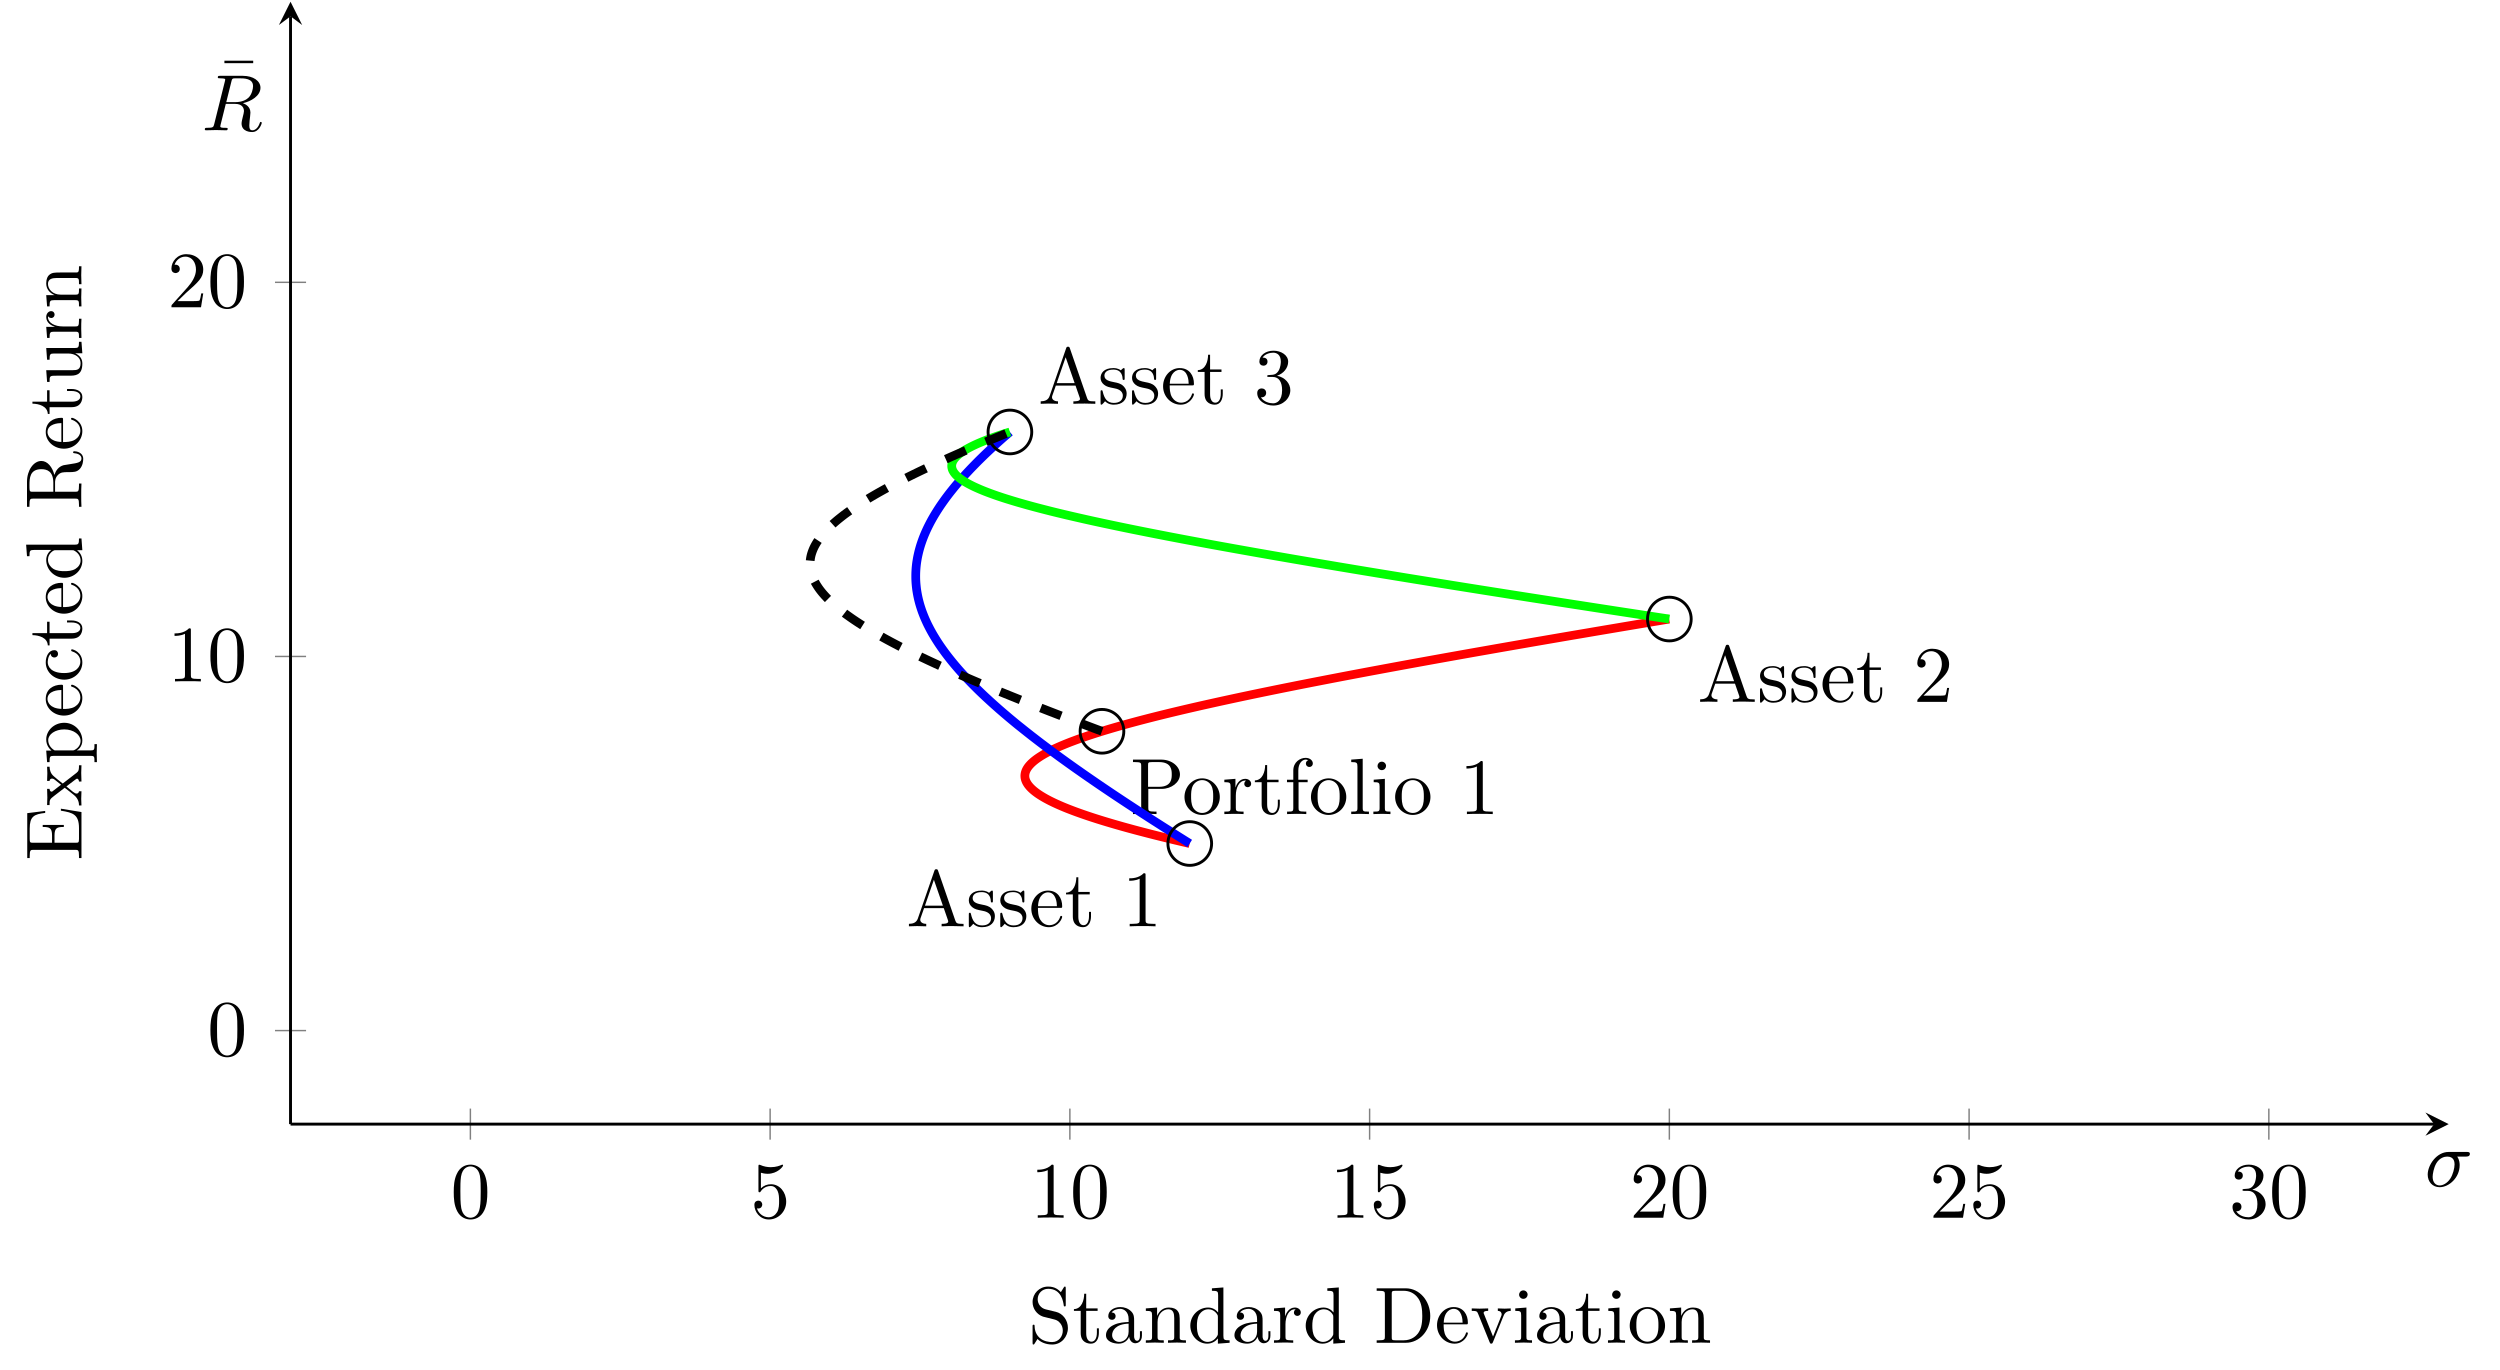 <?xml version='1.0' encoding='UTF-8'?>
<!-- This file was generated by dvisvgm 3.2.2 -->
<svg version='1.1' xmlns='http://www.w3.org/2000/svg' xmlns:xlink='http://www.w3.org/1999/xlink' width='342.015pt' height='187.369pt' viewBox='0 -187.369 342.015 187.369'>
<defs>
<path id='g12-49' d='M4.571 0V-.338H4.222C3.24-.338 3.207-.458 3.207-.862V-6.982C3.207-7.244 3.207-7.265 2.956-7.265C2.28-6.567 1.32-6.567 .971-6.567V-6.229C1.189-6.229 1.833-6.229 2.4-6.513V-.862C2.4-.469 2.367-.338 1.385-.338H1.036V0C1.418-.033 2.367-.033 2.804-.033S4.189-.033 4.571 0Z'/>
<path id='g12-50' d='M4.898-1.898H4.625C4.571-1.571 4.495-1.091 4.385-.927C4.309-.84 3.589-.84 3.349-.84H1.385L2.542-1.964C4.244-3.469 4.898-4.058 4.898-5.149C4.898-6.393 3.916-7.265 2.585-7.265C1.353-7.265 .545-6.262 .545-5.291C.545-4.68 1.091-4.68 1.124-4.68C1.309-4.68 1.691-4.811 1.691-5.258C1.691-5.542 1.495-5.825 1.113-5.825C1.025-5.825 1.004-5.825 .971-5.815C1.222-6.524 1.811-6.927 2.444-6.927C3.436-6.927 3.905-6.044 3.905-5.149C3.905-4.276 3.36-3.415 2.76-2.738L.665-.404C.545-.284 .545-.262 .545 0H4.593L4.898-1.898Z'/>
<path id='g12-51' d='M4.985-1.865C4.985-2.76 4.298-3.611 3.164-3.84C4.058-4.135 4.691-4.898 4.691-5.76C4.691-6.655 3.731-7.265 2.684-7.265C1.582-7.265 .753-6.611 .753-5.782C.753-5.422 .993-5.215 1.309-5.215C1.647-5.215 1.865-5.455 1.865-5.771C1.865-6.316 1.353-6.316 1.189-6.316C1.527-6.851 2.247-6.993 2.64-6.993C3.087-6.993 3.687-6.753 3.687-5.771C3.687-5.64 3.665-5.007 3.382-4.527C3.055-4.004 2.684-3.971 2.411-3.96C2.324-3.949 2.062-3.927 1.985-3.927C1.898-3.916 1.822-3.905 1.822-3.796C1.822-3.676 1.898-3.676 2.084-3.676H2.564C3.458-3.676 3.862-2.935 3.862-1.865C3.862-.382 3.109-.065 2.629-.065C2.16-.065 1.342-.251 .96-.895C1.342-.84 1.68-1.08 1.68-1.495C1.68-1.887 1.385-2.105 1.069-2.105C.807-2.105 .458-1.953 .458-1.473C.458-.48 1.473 .24 2.662 .24C3.993 .24 4.985-.753 4.985-1.865Z'/>
<path id='g12-65' d='M7.822 0V-.338H7.625C6.971-.338 6.818-.415 6.698-.775L4.342-7.593C4.287-7.735 4.265-7.811 4.091-7.811S3.884-7.745 3.829-7.593L1.571-1.069C1.375-.513 .938-.349 .349-.338V0L1.462-.033L2.716 0V-.338C2.171-.338 1.898-.611 1.898-.895C1.898-.927 1.909-1.036 1.92-1.058L2.422-2.487H5.116L5.695-.818C5.705-.775 5.727-.709 5.727-.665C5.727-.338 5.116-.338 4.822-.338V0C5.215-.033 5.978-.033 6.393-.033L7.822 0ZM4.996-2.825H2.542L3.764-6.371L4.996-2.825Z'/>
<path id='g12-68' d='M7.713-3.665C7.713-5.738 6.24-7.451 4.375-7.451H.382V-7.113H.644C1.484-7.113 1.505-6.993 1.505-6.6V-.851C1.505-.458 1.484-.338 .644-.338H.382V0H4.375C6.207 0 7.713-1.615 7.713-3.665ZM6.622-3.665C6.622-2.455 6.415-1.8 6.022-1.265C5.804-.971 5.182-.338 4.08-.338H2.978C2.465-.338 2.444-.415 2.444-.775V-6.676C2.444-7.036 2.465-7.113 2.978-7.113H4.069C4.745-7.113 5.498-6.873 6.055-6.098C6.524-5.455 6.622-4.516 6.622-3.665Z'/>
<path id='g12-69' d='M7.113-2.815H6.84C6.567-1.135 6.316-.338 4.44-.338H2.989C2.476-.338 2.455-.415 2.455-.775V-3.687H3.436C4.495-3.687 4.615-3.338 4.615-2.411H4.887V-5.302H4.615C4.615-4.364 4.495-4.025 3.436-4.025H2.455V-6.644C2.455-7.004 2.476-7.08 2.989-7.08H4.396C6.065-7.08 6.36-6.48 6.535-4.964H6.807L6.502-7.418H.36V-7.08H.622C1.462-7.08 1.484-6.96 1.484-6.567V-.851C1.484-.458 1.462-.338 .622-.338H.36V0H6.655L7.113-2.815Z'/>
<path id='g12-80' d='M6.807-5.422C6.807-6.491 5.727-7.451 4.233-7.451H.382V-7.113H.644C1.484-7.113 1.505-6.993 1.505-6.6V-.851C1.505-.458 1.484-.338 .644-.338H.382V0C.764-.033 1.571-.033 1.985-.033S3.218-.033 3.6 0V-.338H3.338C2.498-.338 2.476-.458 2.476-.851V-3.447H4.32C5.629-3.447 6.807-4.331 6.807-5.422ZM5.684-5.422C5.684-4.909 5.684-3.731 3.949-3.731H2.444V-6.676C2.444-7.036 2.465-7.113 2.978-7.113H3.949C5.684-7.113 5.684-5.956 5.684-5.422Z'/>
<path id='g12-82' d='M7.985-.96C7.985-1.025 7.985-1.145 7.844-1.145C7.724-1.145 7.724-1.047 7.713-.971C7.647-.196 7.265 0 6.993 0C6.458 0 6.371-.556 6.218-1.571L6.076-2.444C5.88-3.142 5.345-3.502 4.745-3.709C5.804-3.971 6.655-4.636 6.655-5.487C6.655-6.535 5.411-7.451 3.807-7.451H.382V-7.113H.644C1.484-7.113 1.505-6.993 1.505-6.6V-.851C1.505-.458 1.484-.338 .644-.338H.382V0C.775-.033 1.549-.033 1.975-.033S3.175-.033 3.567 0V-.338H3.305C2.465-.338 2.444-.458 2.444-.851V-3.611H3.698C3.873-3.611 4.331-3.611 4.713-3.24C5.127-2.847 5.127-2.509 5.127-1.778C5.127-1.069 5.127-.633 5.575-.218C6.022 .175 6.622 .24 6.949 .24C7.8 .24 7.985-.655 7.985-.96ZM5.531-5.487C5.531-4.735 5.269-3.851 3.655-3.851H2.444V-6.676C2.444-6.927 2.444-7.058 2.684-7.091C2.793-7.113 3.109-7.113 3.327-7.113C4.309-7.113 5.531-7.069 5.531-5.487Z'/>
<path id='g12-83' d='M5.444-2.029C5.444-3.12 4.724-4.015 3.807-4.233L2.411-4.571C1.735-4.735 1.309-5.324 1.309-5.956C1.309-6.72 1.898-7.385 2.749-7.385C4.571-7.385 4.811-5.596 4.876-5.105C4.887-5.04 4.887-4.975 5.007-4.975C5.149-4.975 5.149-5.029 5.149-5.236V-7.429C5.149-7.615 5.149-7.691 5.029-7.691C4.953-7.691 4.942-7.68 4.865-7.549L4.484-6.927C4.156-7.244 3.709-7.691 2.738-7.691C1.527-7.691 .611-6.731 .611-5.575C.611-4.669 1.189-3.873 2.04-3.578C2.16-3.535 2.716-3.404 3.48-3.218C3.775-3.142 4.102-3.065 4.407-2.662C4.636-2.378 4.745-2.018 4.745-1.658C4.745-.884 4.2-.098 3.284-.098C2.967-.098 2.138-.153 1.56-.687C.927-1.276 .895-1.975 .884-2.367C.873-2.476 .785-2.476 .753-2.476C.611-2.476 .611-2.4 .611-2.204V-.022C.611 .164 .611 .24 .731 .24C.807 .24 .818 .218 .895 .098C.895 .098 .927 .055 1.287-.524C1.625-.153 2.324 .24 3.295 .24C4.571 .24 5.444-.829 5.444-2.029Z'/>
<path id='g12-97' d='M5.269-.971V-1.582H4.996V-.971C4.996-.338 4.724-.273 4.604-.273C4.244-.273 4.2-.764 4.2-.818V-3C4.2-3.458 4.2-3.884 3.807-4.287C3.382-4.713 2.836-4.887 2.313-4.887C1.418-4.887 .665-4.375 .665-3.655C.665-3.327 .884-3.142 1.167-3.142C1.473-3.142 1.669-3.36 1.669-3.644C1.669-3.775 1.615-4.135 1.113-4.145C1.407-4.527 1.942-4.647 2.291-4.647C2.825-4.647 3.447-4.222 3.447-3.251V-2.847C2.891-2.815 2.127-2.782 1.44-2.455C.622-2.084 .349-1.516 .349-1.036C.349-.153 1.407 .12 2.095 .12C2.815 .12 3.316-.316 3.524-.829C3.567-.393 3.862 .065 4.375 .065C4.604 .065 5.269-.087 5.269-.971ZM3.447-1.527C3.447-.491 2.662-.12 2.171-.12C1.636-.12 1.189-.502 1.189-1.047C1.189-1.647 1.647-2.553 3.447-2.618V-1.527Z'/>
<path id='g12-99' d='M4.527-1.298C4.527-1.407 4.418-1.407 4.385-1.407C4.287-1.407 4.265-1.364 4.244-1.298C3.927-.284 3.218-.153 2.815-.153C2.236-.153 1.276-.622 1.276-2.378C1.276-4.156 2.171-4.615 2.749-4.615C2.847-4.615 3.535-4.604 3.916-4.211C3.469-4.178 3.404-3.851 3.404-3.709C3.404-3.425 3.6-3.207 3.905-3.207C4.189-3.207 4.407-3.393 4.407-3.72C4.407-4.462 3.578-4.887 2.738-4.887C1.375-4.887 .371-3.709 .371-2.356C.371-.96 1.451 .12 2.716 .12C4.178 .12 4.527-1.189 4.527-1.298Z'/>
<path id='g12-100' d='M5.749 0V-.338C4.985-.338 4.898-.415 4.898-.949V-7.571L3.327-7.451V-7.113C4.091-7.113 4.178-7.036 4.178-6.502V-4.145C3.862-4.538 3.393-4.822 2.804-4.822C1.516-4.822 .371-3.753 .371-2.345C.371-.96 1.44 .12 2.684 .12C3.382 .12 3.873-.251 4.145-.6V.12L5.749 0ZM4.145-1.287C4.145-1.091 4.145-1.069 4.025-.884C3.698-.36 3.207-.12 2.738-.12C2.247-.12 1.855-.404 1.593-.818C1.309-1.265 1.276-1.887 1.276-2.335C1.276-2.738 1.298-3.393 1.615-3.884C1.844-4.222 2.258-4.582 2.847-4.582C3.229-4.582 3.687-4.418 4.025-3.927C4.145-3.742 4.145-3.72 4.145-3.524V-1.287Z'/>
<path id='g12-101' d='M4.527-1.298C4.527-1.407 4.44-1.429 4.385-1.429C4.287-1.429 4.265-1.364 4.244-1.276C3.862-.153 2.88-.153 2.771-.153C2.225-.153 1.789-.48 1.538-.884C1.211-1.407 1.211-2.127 1.211-2.52H4.255C4.495-2.52 4.527-2.52 4.527-2.749C4.527-3.829 3.938-4.887 2.575-4.887C1.309-4.887 .305-3.764 .305-2.4C.305-.938 1.451 .12 2.705 .12C4.036 .12 4.527-1.091 4.527-1.298ZM3.807-2.749H1.222C1.287-4.375 2.204-4.647 2.575-4.647C3.698-4.647 3.807-3.175 3.807-2.749Z'/>
<path id='g12-102' d='M3.895-6.927C3.895-7.331 3.491-7.691 2.913-7.691C2.149-7.691 1.222-7.113 1.222-5.956V-4.702H.36V-4.364H1.222V-.829C1.222-.338 1.102-.338 .371-.338V0L1.615-.033C2.051-.033 2.564-.033 3 0V-.338H2.771C1.964-.338 1.942-.458 1.942-.851V-4.364H3.185V-4.702H1.909V-5.967C1.909-6.927 2.433-7.451 2.913-7.451C2.945-7.451 3.109-7.451 3.273-7.375C3.142-7.331 2.945-7.189 2.945-6.916C2.945-6.665 3.12-6.447 3.415-6.447C3.731-6.447 3.895-6.665 3.895-6.927Z'/>
<path id='g12-105' d='M2.695 0V-.338C1.975-.338 1.931-.393 1.931-.818V-4.822L.404-4.702V-4.364C1.113-4.364 1.211-4.298 1.211-3.764V-.829C1.211-.338 1.091-.338 .36-.338V0L1.56-.033C1.942-.033 2.324-.011 2.695 0ZM2.095-6.589C2.095-6.884 1.844-7.167 1.516-7.167C1.145-7.167 .927-6.862 .927-6.589C.927-6.295 1.178-6.011 1.505-6.011C1.876-6.011 2.095-6.316 2.095-6.589Z'/>
<path id='g12-108' d='M2.782 0V-.338C2.051-.338 1.931-.338 1.931-.829V-7.571L.36-7.451V-7.113C1.124-7.113 1.211-7.036 1.211-6.502V-.829C1.211-.338 1.091-.338 .36-.338V0L1.571-.033L2.782 0Z'/>
<path id='g12-110' d='M5.836 0V-.338C5.269-.338 4.996-.338 4.985-.665V-2.749C4.985-3.687 4.985-4.025 4.647-4.418C4.495-4.604 4.135-4.822 3.502-4.822C2.705-4.822 2.193-4.353 1.887-3.676V-4.822L.349-4.702V-4.364C1.113-4.364 1.2-4.287 1.2-3.753V-.829C1.2-.338 1.08-.338 .349-.338V0L1.582-.033L2.804 0V-.338C2.073-.338 1.953-.338 1.953-.829V-2.836C1.953-3.971 2.727-4.582 3.425-4.582C4.113-4.582 4.233-3.993 4.233-3.371V-.829C4.233-.338 4.113-.338 3.382-.338V0L4.615-.033L5.836 0Z'/>
<path id='g12-111' d='M5.138-2.335C5.138-3.731 4.047-4.887 2.727-4.887C1.364-4.887 .305-3.698 .305-2.335C.305-.927 1.44 .12 2.716 .12C4.036 .12 5.138-.949 5.138-2.335ZM4.233-2.422C4.233-2.029 4.233-1.44 3.993-.96C3.753-.469 3.273-.153 2.727-.153C2.258-.153 1.778-.382 1.484-.884C1.211-1.364 1.211-2.029 1.211-2.422C1.211-2.847 1.211-3.436 1.473-3.916C1.767-4.418 2.28-4.647 2.716-4.647C3.196-4.647 3.665-4.407 3.949-3.938S4.233-2.836 4.233-2.422Z'/>
<path id='g12-112' d='M5.684-2.356C5.684-3.742 4.625-4.822 3.404-4.822C2.553-4.822 2.095-4.342 1.876-4.102V-4.822L.305-4.702V-4.364C1.08-4.364 1.156-4.298 1.156-3.818V1.287C1.156 1.778 1.036 1.778 .305 1.778V2.116L1.527 2.084L2.76 2.116V1.778C2.029 1.778 1.909 1.778 1.909 1.287V-.545V-.644C1.964-.469 2.422 .12 3.251 .12C4.549 .12 5.684-.949 5.684-2.356ZM4.778-2.356C4.778-1.036 4.015-.12 3.207-.12C2.771-.12 2.356-.338 2.062-.785C1.909-1.015 1.909-1.025 1.909-1.244V-3.676C2.225-4.233 2.76-4.549 3.316-4.549C4.113-4.549 4.778-3.589 4.778-2.356Z'/>
<path id='g12-114' d='M3.971-4.156C3.971-4.505 3.633-4.822 3.164-4.822C2.367-4.822 1.975-4.091 1.822-3.622V-4.822L.305-4.702V-4.364C1.069-4.364 1.156-4.287 1.156-3.753V-.829C1.156-.338 1.036-.338 .305-.338V0L1.549-.033C1.985-.033 2.498-.033 2.935 0V-.338H2.705C1.898-.338 1.876-.458 1.876-.851V-2.531C1.876-3.611 2.335-4.582 3.164-4.582C3.24-4.582 3.262-4.582 3.284-4.571C3.251-4.56 3.033-4.429 3.033-4.145C3.033-3.84 3.262-3.676 3.502-3.676C3.698-3.676 3.971-3.807 3.971-4.156Z'/>
<path id='g12-115' d='M3.927-1.396C3.927-1.975 3.6-2.302 3.469-2.433C3.109-2.782 2.684-2.869 2.225-2.956C1.615-3.076 .884-3.218 .884-3.851C.884-4.233 1.167-4.68 2.105-4.68C3.305-4.68 3.36-3.698 3.382-3.36C3.393-3.262 3.513-3.262 3.513-3.262C3.655-3.262 3.655-3.316 3.655-3.524V-4.625C3.655-4.811 3.655-4.887 3.535-4.887C3.48-4.887 3.458-4.887 3.316-4.756C3.284-4.713 3.175-4.615 3.131-4.582C2.716-4.887 2.269-4.887 2.105-4.887C.775-4.887 .36-4.156 .36-3.545C.36-3.164 .535-2.858 .829-2.618C1.178-2.335 1.484-2.269 2.269-2.116C2.509-2.073 3.404-1.898 3.404-1.113C3.404-.556 3.022-.12 2.171-.12C1.255-.12 .862-.742 .655-1.669C.622-1.811 .611-1.855 .502-1.855C.36-1.855 .36-1.778 .36-1.582V-.142C.36 .044 .36 .12 .48 .12C.535 .12 .545 .109 .753-.098C.775-.12 .775-.142 .971-.349C1.451 .109 1.942 .12 2.171 .12C3.425 .12 3.927-.611 3.927-1.396Z'/>
<path id='g12-116' d='M3.622-1.353V-1.975H3.349V-1.375C3.349-.567 3.022-.153 2.618-.153C1.887-.153 1.887-1.145 1.887-1.331V-4.364H3.447V-4.702H1.887V-6.709H1.615C1.604-5.815 1.276-4.647 .207-4.604V-4.364H1.135V-1.353C1.135-.011 2.149 .12 2.542 .12C3.316 .12 3.622-.655 3.622-1.353Z'/>
<path id='g12-117' d='M5.836 0V-.338C5.073-.338 4.985-.415 4.985-.949V-4.822L3.382-4.702V-4.364C4.145-4.364 4.233-4.287 4.233-3.753V-1.811C4.233-.862 3.709-.12 2.913-.12C1.996-.12 1.953-.633 1.953-1.2V-4.822L.349-4.702V-4.364C1.2-4.364 1.2-4.331 1.2-3.36V-1.724C1.2-.873 1.2 .12 2.858 .12C3.469 .12 3.949-.185 4.265-.862V.12L5.836 0Z'/>
<path id='g12-118' d='M5.542-4.364V-4.702C5.291-4.68 4.975-4.669 4.724-4.669L3.775-4.702V-4.364C4.178-4.353 4.298-4.102 4.298-3.895C4.298-3.796 4.276-3.753 4.233-3.633L3.12-.851L1.898-3.895C1.833-4.036 1.833-4.08 1.833-4.08C1.833-4.364 2.258-4.364 2.455-4.364V-4.702L1.265-4.669C.971-4.669 .535-4.68 .207-4.702V-4.364C.895-4.364 .938-4.298 1.08-3.96L2.651-.087C2.716 .065 2.738 .12 2.88 .12S3.065 .022 3.109-.087L4.538-3.633C4.636-3.884 4.822-4.353 5.542-4.364Z'/>
<path id='g12-120' d='M5.629 0V-.338C5.04-.338 4.844-.36 4.593-.676L3.131-2.564C3.458-2.978 3.873-3.513 4.135-3.796C4.473-4.189 4.92-4.353 5.433-4.364V-4.702C5.149-4.68 4.822-4.669 4.538-4.669C4.211-4.669 3.633-4.691 3.491-4.702V-4.364C3.72-4.342 3.807-4.2 3.807-4.025S3.698-3.709 3.644-3.644L2.967-2.793L2.116-3.895C2.018-4.004 2.018-4.025 2.018-4.091C2.018-4.255 2.182-4.353 2.4-4.364V-4.702L1.222-4.669C.993-4.669 .48-4.68 .185-4.702V-4.364C.949-4.364 .96-4.353 1.473-3.698L2.553-2.291C2.04-1.636 2.04-1.615 1.527-.993C1.004-.36 .36-.338 .131-.338V0C.415-.022 .753-.033 1.036-.033L2.073 0V-.338C1.833-.371 1.756-.513 1.756-.676C1.756-.916 2.073-1.276 2.738-2.062L3.567-.971C3.655-.851 3.796-.676 3.796-.611C3.796-.513 3.698-.349 3.404-.338V0L4.582-.033C4.876-.033 5.302-.022 5.629 0Z'/>
<path id='g5-27' d='M6.185-4.44C6.185-4.702 5.956-4.702 5.76-4.702H3.273C1.625-4.702 .415-2.902 .415-1.604C.415-.644 1.058 .12 2.051 .12C3.338 .12 4.789-1.2 4.789-2.88C4.789-3.065 4.789-3.589 4.451-4.069H5.651C5.793-4.069 6.185-4.069 6.185-4.44ZM4.091-3.011C4.091-2.498 3.873-1.604 3.502-1.047C3.076-.404 2.487-.12 2.062-.12C1.527-.12 1.091-.513 1.091-1.298C1.091-1.625 1.222-2.52 1.604-3.164C2.062-3.916 2.716-4.069 3.087-4.069C4.004-4.069 4.091-3.349 4.091-3.011Z'/>
<path id='g5-82' d='M7.047-6.033C7.047-5.662 6.873-4.909 6.447-4.484C6.164-4.2 5.585-3.851 4.604-3.851H3.382L4.091-6.698C4.156-6.96 4.189-7.069 4.396-7.102C4.495-7.113 4.844-7.113 5.062-7.113C5.836-7.113 7.047-7.113 7.047-6.033ZM8.236-1.015C8.236-1.145 8.105-1.145 8.105-1.145C8.007-1.145 7.985-1.069 7.964-.993C7.691-.185 7.222 0 6.971 0C6.611 0 6.535-.24 6.535-.665C6.535-1.004 6.6-1.56 6.644-1.909C6.665-2.062 6.687-2.269 6.687-2.422C6.687-3.262 5.956-3.6 5.662-3.709C6.764-3.949 8.062-4.713 8.062-5.815C8.062-6.753 7.08-7.451 5.651-7.451H2.542C2.324-7.451 2.225-7.451 2.225-7.233C2.225-7.113 2.324-7.113 2.531-7.113C2.531-7.113 2.76-7.113 2.945-7.091C3.142-7.069 3.24-7.058 3.24-6.916C3.24-6.873 3.229-6.84 3.196-6.709L1.735-.851C1.625-.425 1.604-.338 .742-.338C.545-.338 .447-.338 .447-.12C.447 0 .6 0 .6 0L1.975-.033L3.36 0C3.447 0 3.578 0 3.578-.218C3.578-.338 3.48-.338 3.273-.338C2.869-.338 2.564-.338 2.564-.535C2.564-.6 2.585-.655 2.596-.72L3.316-3.611H4.615C5.607-3.611 5.804-3 5.804-2.618C5.804-2.455 5.716-2.116 5.651-1.865C5.575-1.56 5.476-1.156 5.476-.938C5.476 .24 6.785 .24 6.927 .24C7.855 .24 8.236-.862 8.236-1.015Z'/>
<path id='g7-22' d='M4.702-6.425V-6.764H.764V-6.425H4.702Z'/>
<path id='g7-48' d='M5.018-3.491C5.018-4.364 4.964-5.236 4.582-6.044C4.08-7.091 3.185-7.265 2.727-7.265C2.073-7.265 1.276-6.982 .829-5.967C.48-5.215 .425-4.364 .425-3.491C.425-2.673 .469-1.691 .916-.862C1.385 .022 2.182 .24 2.716 .24C3.305 .24 4.135 .011 4.615-1.025C4.964-1.778 5.018-2.629 5.018-3.491ZM4.113-3.622C4.113-2.804 4.113-2.062 3.993-1.364C3.829-.327 3.207 0 2.716 0C2.291 0 1.647-.273 1.451-1.32C1.331-1.975 1.331-2.978 1.331-3.622C1.331-4.32 1.331-5.04 1.418-5.629C1.625-6.927 2.444-7.025 2.716-7.025C3.076-7.025 3.796-6.829 4.004-5.749C4.113-5.138 4.113-4.309 4.113-3.622Z'/>
<path id='g7-49' d='M4.571 0V-.338H4.222C3.24-.338 3.207-.458 3.207-.862V-6.982C3.207-7.244 3.207-7.265 2.956-7.265C2.28-6.567 1.32-6.567 .971-6.567V-6.229C1.189-6.229 1.833-6.229 2.4-6.513V-.862C2.4-.469 2.367-.338 1.385-.338H1.036V0C1.418-.033 2.367-.033 2.804-.033S4.189-.033 4.571 0Z'/>
<path id='g7-50' d='M4.898-1.898H4.625C4.571-1.571 4.495-1.091 4.385-.927C4.309-.84 3.589-.84 3.349-.84H1.385L2.542-1.964C4.244-3.469 4.898-4.058 4.898-5.149C4.898-6.393 3.916-7.265 2.585-7.265C1.353-7.265 .545-6.262 .545-5.291C.545-4.68 1.091-4.68 1.124-4.68C1.309-4.68 1.691-4.811 1.691-5.258C1.691-5.542 1.495-5.825 1.113-5.825C1.025-5.825 1.004-5.825 .971-5.815C1.222-6.524 1.811-6.927 2.444-6.927C3.436-6.927 3.905-6.044 3.905-5.149C3.905-4.276 3.36-3.415 2.76-2.738L.665-.404C.545-.284 .545-.262 .545 0H4.593L4.898-1.898Z'/>
<path id='g7-51' d='M4.985-1.865C4.985-2.76 4.298-3.611 3.164-3.84C4.058-4.135 4.691-4.898 4.691-5.76C4.691-6.655 3.731-7.265 2.684-7.265C1.582-7.265 .753-6.611 .753-5.782C.753-5.422 .993-5.215 1.309-5.215C1.647-5.215 1.865-5.455 1.865-5.771C1.865-6.316 1.353-6.316 1.189-6.316C1.527-6.851 2.247-6.993 2.64-6.993C3.087-6.993 3.687-6.753 3.687-5.771C3.687-5.64 3.665-5.007 3.382-4.527C3.055-4.004 2.684-3.971 2.411-3.96C2.324-3.949 2.062-3.927 1.985-3.927C1.898-3.916 1.822-3.905 1.822-3.796C1.822-3.676 1.898-3.676 2.084-3.676H2.564C3.458-3.676 3.862-2.935 3.862-1.865C3.862-.382 3.109-.065 2.629-.065C2.16-.065 1.342-.251 .96-.895C1.342-.84 1.68-1.08 1.68-1.495C1.68-1.887 1.385-2.105 1.069-2.105C.807-2.105 .458-1.953 .458-1.473C.458-.48 1.473 .24 2.662 .24C3.993 .24 4.985-.753 4.985-1.865Z'/>
<path id='g7-53' d='M4.898-2.193C4.898-3.491 4.004-4.582 2.825-4.582C2.302-4.582 1.833-4.407 1.44-4.025V-6.153C1.658-6.087 2.018-6.011 2.367-6.011C3.709-6.011 4.473-7.004 4.473-7.145C4.473-7.211 4.44-7.265 4.364-7.265C4.364-7.265 4.331-7.265 4.276-7.233C4.058-7.135 3.524-6.916 2.793-6.916C2.356-6.916 1.855-6.993 1.342-7.222C1.255-7.255 1.211-7.255 1.211-7.255C1.102-7.255 1.102-7.167 1.102-6.993V-3.764C1.102-3.567 1.102-3.48 1.255-3.48C1.331-3.48 1.353-3.513 1.396-3.578C1.516-3.753 1.92-4.342 2.804-4.342C3.371-4.342 3.644-3.84 3.731-3.644C3.905-3.24 3.927-2.815 3.927-2.269C3.927-1.887 3.927-1.233 3.665-.775C3.404-.349 3-.065 2.498-.065C1.702-.065 1.08-.644 .895-1.287C.927-1.276 .96-1.265 1.08-1.265C1.44-1.265 1.625-1.538 1.625-1.8S1.44-2.335 1.08-2.335C.927-2.335 .545-2.258 .545-1.756C.545-.818 1.298 .24 2.52 .24C3.785 .24 4.898-.807 4.898-2.193Z'/>
</defs>
<g id='page17'>
<g stroke-miterlimit='10' transform='matrix(.996 0 0 -.996 64.351 -46.379)' fill='#000' stroke='#000' stroke-width='0.4'>
<g stroke-width='0.2' fill='#808080' stroke='#808080'>
<path d='M0-14.982V-10.714M41.171-14.982V-10.714M82.343-14.982V-10.714M123.514-14.982V-10.714M164.685-14.982V-10.714M205.856-14.982V-10.714M247.028-14.982V-10.714' fill='none'/>
</g>
<g stroke-width='0.2' fill='#808080' stroke='#808080'>
<path d='M-26.838 0H-22.57M-26.838 51.389H-22.57M-26.838 102.777H-22.57' fill='none'/>
</g>
<path d='M-24.704-12.848H269.732' fill='none'/>
<g transform='translate(269.732 -12.848)'>
<path d='M2 0L-1.2 1.6L0 0L-1.2-1.6' stroke='none'/>
</g>
<path d='M-24.704-12.848V139.319' fill='none'/>
<g transform='matrix(0 1 -1 0 -24.704 139.319)'>
<path d='M2 0L-1.2 1.6L0 0L-1.2-1.6' stroke='none'/>
</g>
<g transform='matrix(1.004 0 0 -1.004 -107.219 -105.984)' stroke='none' fill='#000'>
<use x='104.091' y='-79.958' xlink:href='#g7-48'/>
</g>
<g transform='matrix(1.004 0 0 -1.004 -66.047 -105.984)' stroke='none' fill='#000'>
<use x='104.091' y='-79.958' xlink:href='#g7-53'/>
</g>
<g transform='matrix(1.004 0 0 -1.004 -27.614 -105.984)' stroke='none' fill='#000'>
<use x='104.091' y='-79.958' xlink:href='#g7-49'/>
<use x='109.545' y='-79.958' xlink:href='#g7-48'/>
</g>
<g transform='matrix(1.004 0 0 -1.004 13.558 -105.984)' stroke='none' fill='#000'>
<use x='104.091' y='-79.958' xlink:href='#g7-49'/>
<use x='109.545' y='-79.958' xlink:href='#g7-53'/>
</g>
<g transform='matrix(1.004 0 0 -1.004 54.729 -105.984)' stroke='none' fill='#000'>
<use x='104.091' y='-79.958' xlink:href='#g7-50'/>
<use x='109.545' y='-79.958' xlink:href='#g7-48'/>
</g>
<g transform='matrix(1.004 0 0 -1.004 95.9 -105.984)' stroke='none' fill='#000'>
<use x='104.091' y='-79.958' xlink:href='#g7-50'/>
<use x='109.545' y='-79.958' xlink:href='#g7-53'/>
</g>
<g transform='matrix(1.004 0 0 -1.004 137.072 -105.984)' stroke='none' fill='#000'>
<use x='104.091' y='-79.958' xlink:href='#g7-51'/>
<use x='109.545' y='-79.958' xlink:href='#g7-48'/>
</g>
<g transform='matrix(1.004 0 0 -1.004 -140.644 -83.705)' stroke='none' fill='#000'>
<use x='104.091' y='-79.958' xlink:href='#g7-48'/>
</g>
<g transform='matrix(1.004 0 0 -1.004 -146.119 -32.317)' stroke='none' fill='#000'>
<use x='104.091' y='-79.958' xlink:href='#g7-49'/>
<use x='109.545' y='-79.958' xlink:href='#g7-48'/>
</g>
<g transform='matrix(1.004 0 0 -1.004 -146.119 19.072)' stroke='none' fill='#000'>
<use x='104.091' y='-79.958' xlink:href='#g7-50'/>
<use x='109.545' y='-79.958' xlink:href='#g7-48'/>
</g>
<g stroke-width='0.2' fill='#808080' stroke='#808080'>
<path d='M271.73-12.848' fill='none'/>
</g>
<g transform='matrix(1.004 0 0 -1.004 163.924 -101.669)' stroke='none' fill='#000'>
<use x='104.091' y='-79.958' xlink:href='#g5-27'/>
</g>
<g stroke-width='0.2' fill='#808080' stroke='#808080'>
<path d='M-24.704 128.471' fill='none'/>
</g>
<g transform='matrix(1.004 0 0 -1.004 -141.434 43.382)' stroke='none' fill='#000'>
<use x='106.456' y='-82.715' xlink:href='#g7-22'/>
<use x='104.091' y='-79.958' xlink:href='#g5-82'/>
</g>
<clipPath id='pgfcp12'>
<path d='M-24.704-12.848H271.732V141.319H-24.704Z'/> </clipPath>
<g clip-path='url(#pgfcp12)'>
<g transform='matrix(1.004 0 0 -1.004 -44.621 -65.956)' stroke='none' fill='#000'>
<use x='104.091' y='-79.958' xlink:href='#g12-65'/>
<use x='112.273' y='-79.958' xlink:href='#g12-115'/>
<use x='116.576' y='-79.958' xlink:href='#g12-115'/>
<use x='120.879' y='-79.958' xlink:href='#g12-101'/>
<use x='125.727' y='-79.958' xlink:href='#g12-116'/>
<use x='133.606' y='-79.958' xlink:href='#g12-49'/>
</g>
<g transform='matrix(1.004 0 0 -1.004 64.054 -35.123)' stroke='none' fill='#000'>
<use x='104.091' y='-79.958' xlink:href='#g12-65'/>
<use x='112.273' y='-79.958' xlink:href='#g12-115'/>
<use x='116.576' y='-79.958' xlink:href='#g12-115'/>
<use x='120.879' y='-79.958' xlink:href='#g12-101'/>
<use x='125.727' y='-79.958' xlink:href='#g12-116'/>
<use x='133.606' y='-79.958' xlink:href='#g12-50'/>
</g>
<g transform='matrix(1.004 0 0 -1.004 -26.523 5.814)' stroke='none' fill='#000'>
<use x='104.091' y='-79.958' xlink:href='#g12-65'/>
<use x='112.273' y='-79.958' xlink:href='#g12-115'/>
<use x='116.576' y='-79.958' xlink:href='#g12-115'/>
<use x='120.879' y='-79.958' xlink:href='#g12-101'/>
<use x='125.727' y='-79.958' xlink:href='#g12-116'/>
<use x='133.606' y='-79.958' xlink:href='#g12-51'/>
</g>
<g transform='matrix(1.004 0 0 -1.004 -13.878 -50.539)' stroke='none' fill='#000'>
<use x='104.091' y='-79.958' xlink:href='#g12-80'/>
<use x='111.212' y='-79.958' xlink:href='#g12-111'/>
<use x='116.666' y='-79.958' xlink:href='#g12-114'/>
<use x='120.939' y='-79.958' xlink:href='#g12-116'/>
<use x='125.182' y='-79.958' xlink:href='#g12-102'/>
<use x='128.515' y='-79.958' xlink:href='#g12-111'/>
<use x='133.969' y='-79.958' xlink:href='#g12-108'/>
<use x='137' y='-79.958' xlink:href='#g12-105'/>
<use x='140.03' y='-79.958' xlink:href='#g12-111'/>
<use x='149.121' y='-79.958' xlink:href='#g12-49'/>
</g>
<g fill='#f00' stroke='#f00' stroke-width='1.2'>
<path d='M98.804 25.694L98.141 25.849L97.481 26.004L96.832 26.159L96.184 26.314L95.548 26.469L94.919 26.624L94.296 26.779L93.679 26.934L93.072 27.089L92.476 27.244L91.881 27.399L91.298 27.553L90.725 27.708L90.158 27.863L89.599 28.018L89.054 28.173L88.514 28.328L87.984 28.483L87.463 28.638L86.951 28.793L86.449 28.948L85.956 29.103L85.475 29.258L85.004 29.413L84.543 29.568L84.093 29.723L83.653 29.878L83.224 30.032L82.808 30.187L82.402 30.342L82.002 30.497L81.619 30.652L81.247 30.807L80.889 30.962L80.542 31.117L80.205 31.272L79.882 31.427L79.571 31.582L79.275 31.737L78.988 31.892L78.718 32.047L78.459 32.202L78.213 32.357L77.98 32.511L77.761 32.666L77.557 32.821L77.365 32.976L77.188 33.131L77.024 33.286L76.873 33.441L76.739 33.596L76.616 33.751L76.51 33.906L76.417 34.061L76.338 34.216L76.274 34.371L76.223 34.526L76.187 34.681L76.168 34.836L76.161 34.99L76.169 35.145L76.192 35.3L76.228 35.455L76.28 35.61L76.345 35.765L76.424 35.92L76.519 36.075L76.627 36.23L76.751 36.385L76.889 36.54L77.039 36.695L77.205 36.85L77.384 37.005L77.578 37.16L77.782 37.315L78.003 37.469L78.236 37.624L78.483 37.779L78.744 37.934L79.017 38.089L79.303 38.244L79.602 38.399L79.915 38.554L80.238 38.709L80.576 38.864L80.923 39.019L81.286 39.174L81.659 39.329L82.043 39.484L82.441 39.639L82.85 39.793L83.269 39.948L83.698 40.103L84.139 40.258L84.589 40.413L85.052 40.568L85.525 40.723L86.008 40.878L86.5 41.033L87.003 41.188L87.515 41.343L88.037 41.498L88.568 41.653L89.109 41.808L89.659 41.963L90.217 42.118L90.784 42.272L91.359 42.427L91.942 42.582L92.537 42.737L93.135 42.892L93.744 43.047L94.36 43.202L94.981 43.357L95.613 43.512L96.251 43.667L96.898 43.822L97.551 43.977L98.207 44.132L98.875 44.287L99.55 44.442L100.227 44.597L100.912 44.751L101.607 44.906L102.302 45.061L103.005 45.216L103.717 45.371L104.433 45.526L105.152 45.681L105.877 45.836L106.612 45.991L107.344 46.146L108.087 46.301L108.832 46.456L109.591 46.611L110.346 46.766L111.109 46.921L111.874 47.076L112.647 47.23L113.419 47.385L114.2 47.54L114.99 47.695L115.774 47.85L116.573 48.005L117.369 48.16L118.17 48.315L118.976 48.47L119.782 48.625L120.596 48.78L121.412 48.935L122.233 49.09L123.055 49.245L123.881 49.4L124.711 49.554L125.544 49.709L126.378 49.864L127.22 50.019L128.061 50.174L128.906 50.329L129.759 50.484L130.609 50.639L131.462 50.794L132.319 50.949L133.178 51.104L134.041 51.259L134.908 51.414L135.778 51.569L136.645 51.724L137.518 51.879L138.391 52.033L139.273 52.188L140.15 52.343L141.031 52.498L141.914 52.653L142.807 52.808L143.695 52.963L144.587 53.118L145.476 53.273L146.369 53.428L147.272 53.583L148.169 53.738L149.073 53.893L149.973 54.048L150.88 54.203L151.79 54.358L152.701 54.512L153.614 54.667L154.516 54.822L155.434 54.977L156.347 55.132L157.267 55.287L158.18 55.442L159.104 55.597L160.024 55.752L160.956 55.907L161.877 56.062L162.807 56.217L163.735 56.372L164.656 56.527' fill='none'/>
</g>
<g fill='#00f' stroke='#00f' stroke-width='1.2'>
<path d='M98.804 25.694L98.352 25.978L97.9 26.262L97.447 26.546L96.995 26.83L96.546 27.115L96.096 27.399L95.646 27.683L95.199 27.967L94.753 28.251L94.309 28.535L93.864 28.819L93.423 29.103L92.983 29.387L92.543 29.671L92.105 29.955L91.669 30.239L91.232 30.523L90.8 30.807L90.366 31.091L89.934 31.375L89.504 31.659L89.077 31.943L88.648 32.227L88.224 32.511L87.799 32.796L87.378 33.08L86.957 33.364L86.538 33.648L86.122 33.932L85.709 34.216L85.295 34.5L84.883 34.784L84.474 35.068L84.066 35.352L83.663 35.636L83.254 35.92L82.854 36.204L82.455 36.488L82.057 36.772L81.662 37.056L81.268 37.34L80.876 37.624L80.489 37.908L80.103 38.192L79.718 38.477L79.338 38.761L78.958 39.045L78.581 39.329L78.207 39.613L77.836 39.897L77.468 40.181L77.1 40.465L76.739 40.749L76.378 41.033L76.021 41.317L75.667 41.601L75.308 41.885L74.958 42.169L74.614 42.453L74.272 42.737L73.931 43.021L73.599 43.305L73.263 43.589L72.935 43.873L72.605 44.158L72.286 44.442L71.965 44.726L71.649 45.01L71.336 45.294L71.028 45.578L70.72 45.862L70.418 46.146L70.122 46.43L69.826 46.714L69.538 46.998L69.253 47.282L68.972 47.566L68.694 47.85L68.42 48.134L68.15 48.418L67.883 48.702L67.622 48.986L67.364 49.27L67.112 49.554L66.866 49.839L66.621 50.123L66.384 50.407L66.15 50.691L65.922 50.975L65.697 51.259L65.478 51.543L65.26 51.827L65.052 52.111L64.848 52.395L64.648 52.679L64.452 52.963L64.263 53.247L64.08 53.531L63.901 53.815L63.727 54.099L63.558 54.383L63.395 54.667L63.238 54.951L63.086 55.235L62.939 55.52L62.796 55.804L62.662 56.088L62.533 56.372L62.408 56.656L62.291 56.94L62.179 57.224L62.07 57.508L61.97 57.792L61.876 58.076L61.786 58.36L61.703 58.644L61.627 58.928L61.555 59.212L61.49 59.496L61.431 59.78L61.378 60.064L61.331 60.348L61.288 60.632L61.255 60.916L61.226 61.201L61.202 61.485L61.185 61.769L61.174 62.053L61.171 62.337L61.172 62.621L61.179 62.905L61.193 63.189L61.211 63.473L61.237 63.757L61.268 64.041L61.306 64.325L61.351 64.609L61.398 64.893L61.455 65.177L61.518 65.461L61.584 65.745L61.658 66.029L61.737 66.313L61.821 66.597L61.913 66.882L62.01 67.166L62.112 67.45L62.22 67.734L62.333 68.018L62.454 68.302L62.578 68.586L62.709 68.87L62.844 69.154L62.987 69.438L63.131 69.722L63.284 70.006L63.441 70.29L63.604 70.574L63.772 70.858L63.946 71.142L64.123 71.426L64.306 71.71L64.493 71.994L64.687 72.278L64.886 72.563L65.088 72.847L65.294 73.131L65.507 73.415L65.722 73.699L65.944 73.983L66.172 74.267L66.4 74.551L66.634 74.835L66.875 75.119L67.119 75.403L67.366 75.687L67.619 75.971L67.874 76.255L68.133 76.539L68.4 76.823L68.665 77.107L68.938 77.391L69.215 77.675L69.493 77.959L69.775 78.244L70.063 78.528L70.354 78.812L70.645 79.096L70.944 79.38L71.244 79.664L71.549 79.948L71.857 80.232L72.169 80.516L72.481 80.8L72.799 81.084L73.118 81.368L73.443 81.652L73.774 81.936L74.103 82.22' fill='none'/>
</g>
<g fill='#0f0' stroke='#0f0' stroke-width='1.2'>
<path d='M164.678 56.527L163.825 56.657L162.972 56.786L162.131 56.915L161.279 57.044L160.447 57.173L159.6 57.302L158.755 57.431L157.91 57.56L157.068 57.689L156.233 57.819L155.391 57.948L154.555 58.077L153.724 58.206L152.889 58.335L152.055 58.464L151.215 58.593L150.388 58.722L149.555 58.851L148.728 58.981L147.896 59.11L147.07 59.239L146.244 59.368L145.416 59.497L144.594 59.626L143.767 59.755L142.947 59.884L142.128 60.013L141.31 60.143L140.49 60.272L139.673 60.401L138.859 60.53L138.048 60.659L137.235 60.788L136.426 60.917L135.616 61.046L134.807 61.175L134.002 61.305L133.195 61.434L132.392 61.563L131.592 61.692L130.794 61.821L129.994 61.95L129.2 62.079L128.402 62.208L127.612 62.338L126.818 62.467L126.032 62.596L125.243 62.725L124.456 62.854L123.674 62.983L122.892 63.112L122.113 63.241L121.335 63.37L120.558 63.5L119.782 63.629L119.013 63.758L118.244 63.887L117.481 64.016L116.715 64.145L115.945 64.274L115.187 64.403L114.431 64.532L113.672 64.662L112.92 64.791L112.174 64.92L111.431 65.049L110.686 65.178L109.941 65.307L109.207 65.436L108.471 65.565L107.738 65.694L107.007 65.824L106.283 65.953L105.558 66.082L104.837 66.211L104.122 66.34L103.407 66.469L102.694 66.598L101.989 66.727L101.286 66.856L100.587 66.986L99.891 67.115L99.201 67.244L98.51 67.373L97.825 67.502L97.144 67.631L96.47 67.76L95.797 67.889L95.13 68.019L94.467 68.148L93.806 68.277L93.152 68.406L92.502 68.535L91.861 68.664L91.217 68.793L90.583 68.922L89.953 69.051L89.326 69.181L88.705 69.31L88.092 69.439L87.482 69.568L86.878 69.697L86.28 69.826L85.687 69.955L85.103 70.084L84.522 70.213L83.95 70.343L83.382 70.472L82.821 70.601L82.264 70.73L81.714 70.859L81.174 70.988L80.64 71.117L80.113 71.246L79.594 71.375L79.082 71.505L78.578 71.634L78.081 71.763L77.593 71.892L77.111 72.021L76.638 72.15L76.175 72.279L75.72 72.408L75.271 72.537L74.833 72.667L74.405 72.796L73.986 72.925L73.567 73.054L73.167 73.183L72.777 73.312L72.392 73.441L72.021 73.57L71.659 73.7L71.307 73.829L70.966 73.958L70.632 74.087L70.312 74.216L70.003 74.345L69.707 74.474L69.417 74.603L69.138 74.732L68.873 74.862L68.621 74.991L68.377 75.12L68.148 75.249L67.93 75.378L67.723 75.507L67.527 75.636L67.348 75.765L67.175 75.894L67.017 76.024L66.872 76.153L66.738 76.282L66.616 76.411L66.511 76.54L66.414 76.669L66.334 76.798L66.263 76.927L66.207 77.056L66.165 77.186L66.135 77.315L66.116 77.444L66.111 77.573L66.121 77.702L66.142 77.831L66.174 77.96L66.223 78.089L66.281 78.219L66.354 78.348L66.441 78.477L66.541 78.606L66.65 78.735L66.776 78.864L66.911 78.993L67.06 79.122L67.221 79.251L67.396 79.381L67.582 79.51L67.781 79.639L67.989 79.768L68.212 79.897L68.445 80.026L68.692 80.155L68.949 80.284L69.217 80.413L69.498 80.543L69.788 80.672L70.091 80.801L70.406 80.93L70.726 81.059L71.062 81.188L71.405 81.317L71.759 81.446L72.126 81.575L72.499 81.705L72.884 81.834L73.278 81.963L73.689 82.092L74.103 82.221' fill='none'/>
</g>
<g fill='#000' stroke='#000' stroke-width='1.2' stroke-dasharray='3.0,3.0' stroke-dashoffset='0.0'>
<path d='M86.751 41.111L86.199 41.317L85.644 41.524L85.097 41.731L84.549 41.937L84.003 42.144L83.454 42.35L82.913 42.557L82.371 42.763L81.827 42.97L81.29 43.177L80.752 43.383L80.217 43.59L79.683 43.796L79.15 44.003L78.621 44.21L78.094 44.416L77.569 44.623L77.045 44.829L76.521 45.036L76.003 45.242L75.486 45.449L74.971 45.656L74.458 45.862L73.947 46.069L73.436 46.275L72.929 46.482L72.426 46.689L71.923 46.895L71.424 47.102L70.929 47.308L70.436 47.515L69.947 47.721L69.459 47.928L68.971 48.135L68.49 48.341L68.011 48.548L67.534 48.754L67.062 48.961L66.593 49.168L66.125 49.374L65.662 49.581L65.201 49.787L64.744 49.994L64.291 50.2L63.841 50.407L63.395 50.614L62.951 50.82L62.513 51.027L62.076 51.233L61.647 51.44L61.219 51.647L60.795 51.853L60.377 52.06L59.963 52.266L59.552 52.473L59.147 52.679L58.745 52.886L58.346 53.093L57.956 53.299L57.569 53.506L57.186 53.712L56.809 53.919L56.437 54.126L56.07 54.332L55.709 54.539L55.353 54.745L55.001 54.952L54.656 55.158L54.317 55.365L53.983 55.572L53.656 55.778L53.335 55.985L53.02 56.191L52.71 56.398L52.408 56.604L52.113 56.811L51.821 57.018L51.535 57.224L51.265 57.431L50.992 57.637L50.732 57.844L50.48 58.051L50.232 58.257L49.992 58.464L49.761 58.67L49.534 58.877L49.318 59.083L49.109 59.29L48.908 59.497L48.716 59.703L48.532 59.91L48.354 60.116L48.185 60.323L48.024 60.53L47.873 60.736L47.731 60.943L47.596 61.149L47.471 61.356L47.354 61.562L47.246 61.769L47.146 61.976L47.056 62.182L46.976 62.389L46.905 62.595L46.841 62.802L46.787 63.009L46.742 63.215L46.706 63.422L46.68 63.628L46.663 63.835L46.655 64.041L46.657 64.248L46.668 64.455L46.687 64.661L46.716 64.868L46.754 65.074L46.801 65.281L46.858 65.487L46.925 65.694L47 65.901L47.083 66.107L47.175 66.314L47.277 66.52L47.389 66.727L47.509 66.934L47.637 67.14L47.774 67.347L47.918 67.553L48.075 67.76L48.235 67.966L48.408 68.173L48.587 68.38L48.773 68.586L48.968 68.793L49.172 68.999L49.383 69.206L49.601 69.413L49.828 69.619L50.064 69.826L50.304 70.032L50.555 70.239L50.813 70.445L51.076 70.652L51.343 70.859L51.623 71.065L51.908 71.272L52.202 71.478L52.5 71.685L52.804 71.892L53.115 72.098L53.432 72.305L53.755 72.511L54.084 72.718L54.42 72.924L54.76 73.131L55.108 73.338L55.46 73.544L55.818 73.751L56.181 73.957L56.551 74.164L56.924 74.371L57.302 74.577L57.686 74.784L58.075 74.99L58.468 75.197L58.866 75.403L59.269 75.61L59.677 75.817L60.086 76.023L60.504 76.23L60.924 76.436L61.348 76.643L61.777 76.85L62.21 77.056L62.646 77.263L63.085 77.469L63.53 77.676L63.977 77.882L64.428 78.089L64.882 78.296L65.341 78.502L65.802 78.709L66.268 78.915L66.736 79.122L67.206 79.328L67.681 79.535L68.157 79.742L68.636 79.948L69.119 80.155L69.61 80.361L70.097 80.568L70.583 80.775L71.079 80.981L71.578 81.188L72.073 81.394L72.578 81.601L73.079 81.807L73.585 82.014L74.102 82.221' fill='none'/>
</g>
</g>
<g stroke='#000'>
<path d='M167.685 56.527C167.685 58.184 166.342 59.527 164.685 59.527C163.028 59.527 161.685 58.184 161.685 56.527C161.685 54.871 163.028 53.527 164.685 53.527C166.342 53.527 167.685 54.871 167.685 56.527ZM164.685 56.527' fill='none'/>
</g>
<g stroke='#000'>
<path d='M101.811 25.694C101.811 27.351 100.468 28.694 98.811 28.694C97.154 28.694 95.811 27.351 95.811 25.694C95.811 24.037 97.154 22.694 98.811 22.694C100.468 22.694 101.811 24.037 101.811 25.694ZM98.811 25.694' fill='none'/>
</g>
<g stroke='#000'>
<path d='M77.108 82.222C77.108 83.879 75.765 85.222 74.108 85.222C72.451 85.222 71.108 83.879 71.108 82.222S72.451 79.222 74.108 79.222C75.765 79.222 77.108 80.565 77.108 82.222ZM74.108 82.222' fill='none'/>
</g>
<g stroke='#000'>
<path d='M89.753 41.111C89.753 42.768 88.41 44.111 86.753 44.111C85.096 44.111 83.753 42.768 83.753 41.111S85.096 38.111 86.753 38.111C88.41 38.111 89.753 39.454 89.753 41.111ZM86.753 41.111' fill='none'/>
</g>
<path d='' fill='none'/>
<g transform='matrix(1.004 0 0 -1.004 -27.9 -123.16)' stroke='none' fill='#000'>
<use x='104.091' y='-79.958' xlink:href='#g12-83'/>
<use x='110.151' y='-79.958' xlink:href='#g12-116'/>
<use x='114.394' y='-79.958' xlink:href='#g12-97'/>
<use x='119.848' y='-79.958' xlink:href='#g12-110'/>
<use x='125.909' y='-79.958' xlink:href='#g12-100'/>
<use x='131.969' y='-79.958' xlink:href='#g12-97'/>
<use x='137.424' y='-79.958' xlink:href='#g12-114'/>
<use x='141.697' y='-79.958' xlink:href='#g12-100'/>
<use x='151.394' y='-79.958' xlink:href='#g12-68'/>
<use x='159.727' y='-79.958' xlink:href='#g12-101'/>
<use x='164.576' y='-79.958' xlink:href='#g12-118'/>
<use x='170.333' y='-79.958' xlink:href='#g12-105'/>
<use x='173.364' y='-79.958' xlink:href='#g12-97'/>
<use x='178.818' y='-79.958' xlink:href='#g12-116'/>
<use x='183.061' y='-79.958' xlink:href='#g12-105'/>
<use x='186.091' y='-79.958' xlink:href='#g12-111'/>
<use x='191.546' y='-79.958' xlink:href='#g12-110'/>
</g>
<g transform='matrix(0 1.004 1.004 0 26.858 -81.171)' stroke='none' fill='#000'>
<use x='104.091' y='-79.958' xlink:href='#g12-69'/>
<use x='111.515' y='-79.958' xlink:href='#g12-120'/>
<use x='117.273' y='-79.958' xlink:href='#g12-112'/>
<use x='123.636' y='-79.958' xlink:href='#g12-101'/>
<use x='128.485' y='-79.958' xlink:href='#g12-99'/>
<use x='133.333' y='-79.958' xlink:href='#g12-116'/>
<use x='137.576' y='-79.958' xlink:href='#g12-101'/>
<use x='142.424' y='-79.958' xlink:href='#g12-100'/>
<use x='152.121' y='-79.958' xlink:href='#g12-82'/>
<use x='160.152' y='-79.958' xlink:href='#g12-101'/>
<use x='165' y='-79.958' xlink:href='#g12-116'/>
<use x='169.243' y='-79.958' xlink:href='#g12-117'/>
<use x='175.303' y='-79.958' xlink:href='#g12-114'/>
<use x='179.576' y='-79.958' xlink:href='#g12-110'/>
</g>
</g>
</g>
</svg>
